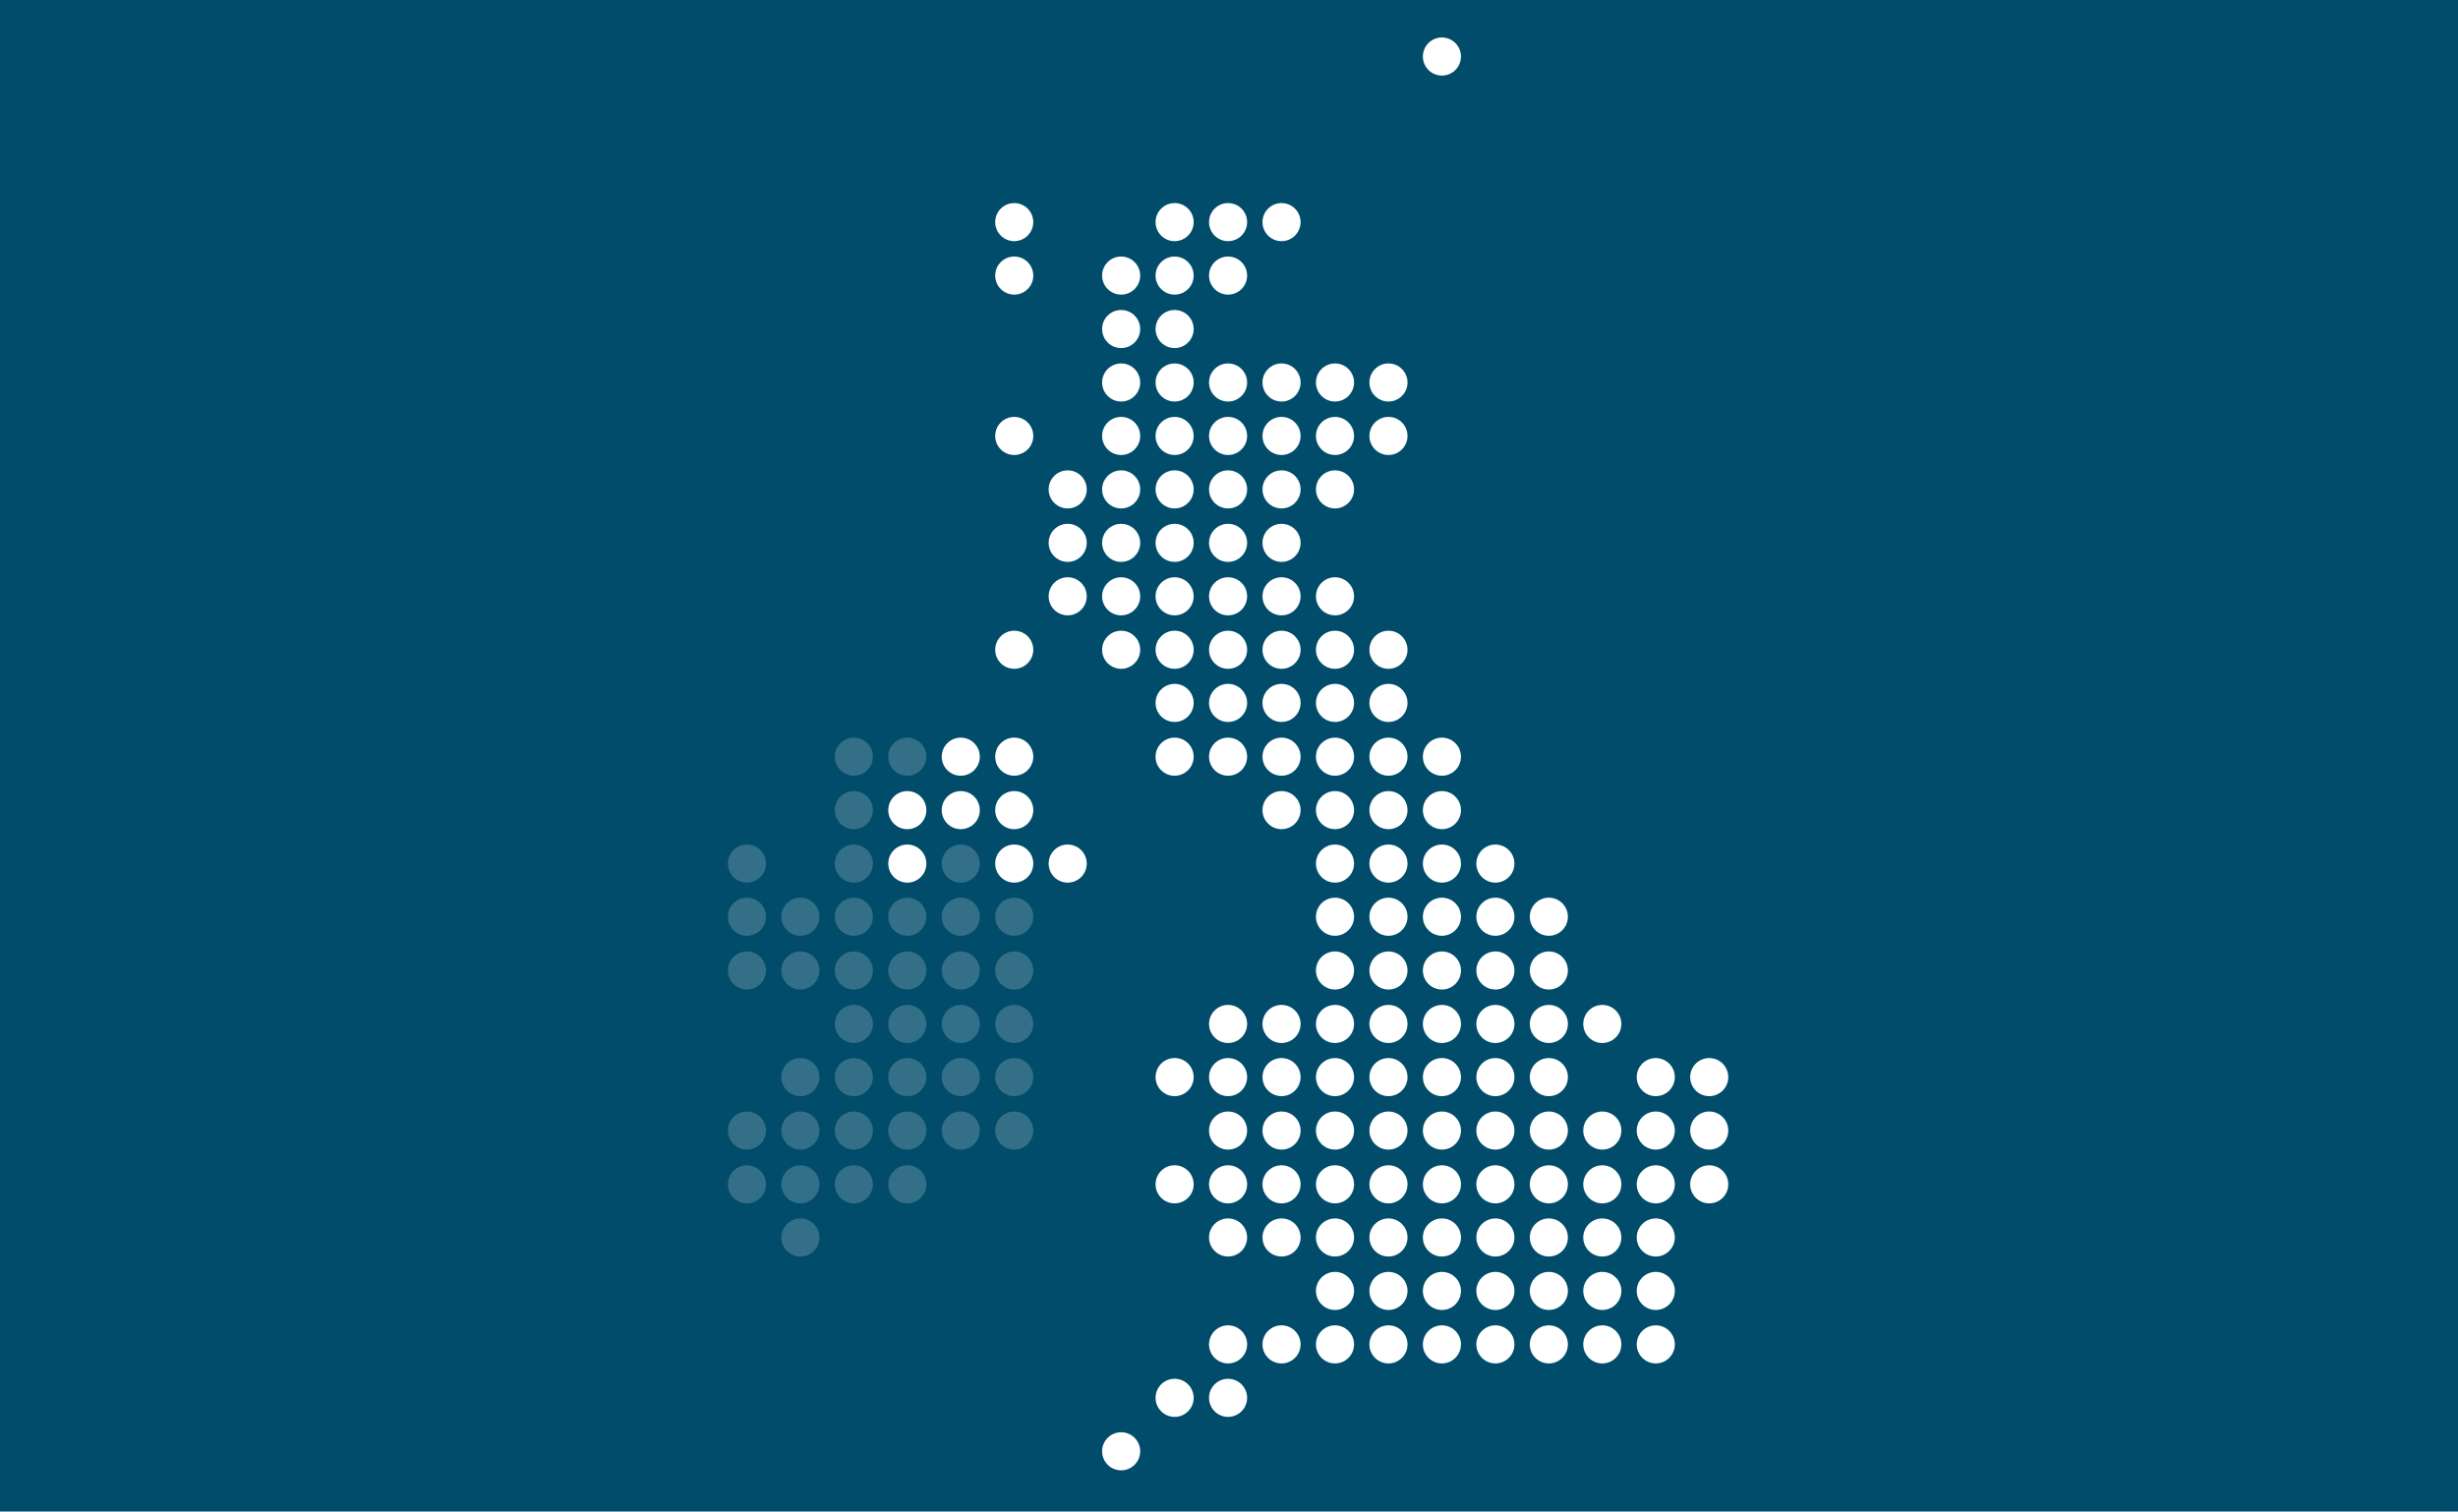 <?xml version="1.0" encoding="utf-8"?>
<!-- Generator: Adobe Illustrator 24.2.3, SVG Export Plug-In . SVG Version: 6.00 Build 0)  -->
<svg version="1.1" id="Layer_1" xmlns="http://www.w3.org/2000/svg" xmlns:xlink="http://www.w3.org/1999/xlink" x="0px" y="0px"
	 viewBox="0 0 800 492" style="enable-background:new 0 0 800 492;" xml:space="preserve">
<style type="text/css">
	.st0{fill:#004C6A;}
	.st1{opacity:0.2;}
	.st2{fill:#FFFFFF;}
</style>
<rect class="st0" width="800" height="492"/>
<g class="st1">
	<circle class="st2" cx="277.9" cy="246.3" r="6.2"/>
	<circle class="st2" cx="295.3" cy="246.3" r="6.2"/>
	<circle class="st2" cx="277.9" cy="263.7" r="6.2"/>
	<circle class="st2" cx="243.1" cy="281.1" r="6.2"/>
	<circle class="st2" cx="277.9" cy="281.1" r="6.2"/>
	<circle class="st2" cx="312.7" cy="281.1" r="6.2"/>
	<circle class="st2" cx="243.1" cy="298.4" r="6.2"/>
	<circle class="st2" cx="260.5" cy="298.4" r="6.2"/>
	<circle class="st2" cx="277.9" cy="298.4" r="6.2"/>
	<circle class="st2" cx="295.3" cy="298.4" r="6.2"/>
	<circle class="st2" cx="312.7" cy="298.4" r="6.2"/>
	<circle class="st2" cx="330.1" cy="298.4" r="6.2"/>
	<circle class="st2" cx="243.1" cy="315.9" r="6.2"/>
	<circle class="st2" cx="260.5" cy="315.9" r="6.2"/>
	<circle class="st2" cx="277.9" cy="315.9" r="6.2"/>
	<circle class="st2" cx="295.3" cy="315.9" r="6.2"/>
	<circle class="st2" cx="312.7" cy="315.9" r="6.2"/>
	<circle class="st2" cx="330.1" cy="315.9" r="6.2"/>
	<circle class="st2" cx="277.9" cy="333.3" r="6.2"/>
	<circle class="st2" cx="295.3" cy="333.3" r="6.2"/>
	<circle class="st2" cx="312.7" cy="333.3" r="6.2"/>
	<circle class="st2" cx="330.1" cy="333.3" r="6.2"/>
	<circle class="st2" cx="260.5" cy="350.6" r="6.2"/>
	<circle class="st2" cx="277.9" cy="350.6" r="6.2"/>
	<circle class="st2" cx="295.3" cy="350.6" r="6.2"/>
	<circle class="st2" cx="312.7" cy="350.6" r="6.2"/>
	<circle class="st2" cx="330.1" cy="350.6" r="6.2"/>
	<circle class="st2" cx="243.1" cy="368" r="6.2"/>
	<circle class="st2" cx="260.5" cy="368" r="6.2"/>
	<circle class="st2" cx="277.9" cy="368" r="6.2"/>
	<circle class="st2" cx="295.3" cy="368" r="6.2"/>
	<circle class="st2" cx="312.7" cy="368" r="6.2"/>
	<circle class="st2" cx="330.1" cy="368" r="6.2"/>
	<circle class="st2" cx="243.1" cy="385.5" r="6.2"/>
	<circle class="st2" cx="260.5" cy="385.5" r="6.2"/>
	<circle class="st2" cx="277.9" cy="385.5" r="6.2"/>
	<circle class="st2" cx="295.3" cy="385.5" r="6.2"/>
	<circle class="st2" cx="260.5" cy="402.8" r="6.2"/>
</g>
<g>
	<circle class="st2" cx="469.3" cy="18.4" r="6.2"/>
	<circle class="st2" cx="330.1" cy="72.3" r="6.2"/>
	<circle class="st2" cx="382.3" cy="72.3" r="6.2"/>
	<circle class="st2" cx="399.7" cy="72.3" r="6.2"/>
	<circle class="st2" cx="417.1" cy="72.3" r="6.2"/>
	<circle class="st2" cx="330.1" cy="89.7" r="6.2"/>
	<circle class="st2" cx="364.9" cy="89.7" r="6.2"/>
	<circle class="st2" cx="382.3" cy="89.7" r="6.2"/>
	<circle class="st2" cx="399.7" cy="89.7" r="6.2"/>
	<circle class="st2" cx="364.9" cy="107.1" r="6.2"/>
	<circle class="st2" cx="382.3" cy="107.1" r="6.2"/>
	<circle class="st2" cx="364.9" cy="124.5" r="6.2"/>
	<circle class="st2" cx="382.3" cy="124.5" r="6.2"/>
	<circle class="st2" cx="399.7" cy="124.5" r="6.2"/>
	<circle class="st2" cx="417.1" cy="124.5" r="6.2"/>
	<circle class="st2" cx="434.5" cy="124.5" r="6.2"/>
	<circle class="st2" cx="451.9" cy="124.5" r="6.2"/>
	<circle class="st2" cx="330.1" cy="141.9" r="6.2"/>
	<circle class="st2" cx="364.9" cy="141.9" r="6.2"/>
	<circle class="st2" cx="382.3" cy="141.9" r="6.2"/>
	<circle class="st2" cx="399.7" cy="141.9" r="6.2"/>
	<circle class="st2" cx="417.1" cy="141.9" r="6.2"/>
	<circle class="st2" cx="434.5" cy="141.9" r="6.2"/>
	<circle class="st2" cx="451.9" cy="141.9" r="6.2"/>
	<circle class="st2" cx="347.5" cy="159.3" r="6.2"/>
	<circle class="st2" cx="364.9" cy="159.3" r="6.2"/>
	<circle class="st2" cx="382.3" cy="159.3" r="6.2"/>
	<circle class="st2" cx="399.7" cy="159.3" r="6.2"/>
	<circle class="st2" cx="417.1" cy="159.3" r="6.2"/>
	<circle class="st2" cx="434.5" cy="159.3" r="6.2"/>
	<circle class="st2" cx="347.5" cy="176.7" r="6.2"/>
	<circle class="st2" cx="364.9" cy="176.7" r="6.2"/>
	<circle class="st2" cx="382.3" cy="176.7" r="6.2"/>
	<circle class="st2" cx="399.7" cy="176.7" r="6.2"/>
	<circle class="st2" cx="417.1" cy="176.7" r="6.2"/>
	<circle class="st2" cx="347.5" cy="194.1" r="6.2"/>
	<circle class="st2" cx="364.9" cy="194.1" r="6.2"/>
	<circle class="st2" cx="382.3" cy="194.1" r="6.2"/>
	<circle class="st2" cx="399.7" cy="194.1" r="6.2"/>
	<circle class="st2" cx="417.1" cy="194.1" r="6.2"/>
	<circle class="st2" cx="434.5" cy="194.1" r="6.2"/>
	<circle class="st2" cx="330.1" cy="211.5" r="6.2"/>
	<circle class="st2" cx="364.9" cy="211.5" r="6.2"/>
	<circle class="st2" cx="382.3" cy="211.5" r="6.2"/>
	<circle class="st2" cx="399.7" cy="211.5" r="6.2"/>
	<circle class="st2" cx="417.1" cy="211.5" r="6.2"/>
	<circle class="st2" cx="434.5" cy="211.5" r="6.2"/>
	<circle class="st2" cx="451.9" cy="211.5" r="6.2"/>
	<circle class="st2" cx="382.3" cy="228.8" r="6.2"/>
	<circle class="st2" cx="399.7" cy="228.8" r="6.2"/>
	<circle class="st2" cx="417.1" cy="228.8" r="6.2"/>
	<circle class="st2" cx="434.5" cy="228.8" r="6.2"/>
	<circle class="st2" cx="451.9" cy="228.8" r="6.2"/>
	<circle class="st2" cx="382.3" cy="246.3" r="6.2"/>
	<circle class="st2" cx="399.7" cy="246.3" r="6.2"/>
	<circle class="st2" cx="417.1" cy="246.3" r="6.2"/>
	<circle class="st2" cx="434.5" cy="246.3" r="6.2"/>
	<circle class="st2" cx="451.9" cy="246.3" r="6.2"/>
	<circle class="st2" cx="469.3" cy="246.3" r="6.2"/>
	<circle class="st2" cx="417.1" cy="263.7" r="6.2"/>
	<circle class="st2" cx="434.5" cy="263.7" r="6.2"/>
	<circle class="st2" cx="451.9" cy="263.7" r="6.2"/>
	<circle class="st2" cx="469.3" cy="263.7" r="6.2"/>
	<circle class="st2" cx="434.5" cy="281.1" r="6.2"/>
	<circle class="st2" cx="451.9" cy="281.1" r="6.2"/>
	<circle class="st2" cx="469.3" cy="281.1" r="6.2"/>
	<circle class="st2" cx="486.7" cy="281.1" r="6.2"/>
	<circle class="st2" cx="434.5" cy="298.4" r="6.2"/>
	<circle class="st2" cx="451.9" cy="298.4" r="6.2"/>
	<circle class="st2" cx="469.3" cy="298.4" r="6.2"/>
	<circle class="st2" cx="486.7" cy="298.4" r="6.2"/>
	<circle class="st2" cx="504.1" cy="298.4" r="6.2"/>
	<circle class="st2" cx="434.5" cy="315.9" r="6.2"/>
	<circle class="st2" cx="451.9" cy="315.9" r="6.2"/>
	<circle class="st2" cx="469.3" cy="315.9" r="6.2"/>
	<circle class="st2" cx="486.7" cy="315.9" r="6.2"/>
	<circle class="st2" cx="504.1" cy="315.9" r="6.2"/>
	<circle class="st2" cx="399.7" cy="333.3" r="6.2"/>
	<circle class="st2" cx="417.1" cy="333.3" r="6.2"/>
	<circle class="st2" cx="434.5" cy="333.3" r="6.2"/>
	<circle class="st2" cx="451.9" cy="333.3" r="6.2"/>
	<circle class="st2" cx="469.3" cy="333.3" r="6.2"/>
	<circle class="st2" cx="486.7" cy="333.3" r="6.2"/>
	<circle class="st2" cx="504.1" cy="333.3" r="6.2"/>
	<circle class="st2" cx="521.5" cy="333.3" r="6.2"/>
	<circle class="st2" cx="382.3" cy="350.6" r="6.2"/>
	<circle class="st2" cx="399.7" cy="350.6" r="6.2"/>
	<circle class="st2" cx="417.1" cy="350.6" r="6.2"/>
	<circle class="st2" cx="434.5" cy="350.6" r="6.2"/>
	<circle class="st2" cx="451.9" cy="350.6" r="6.2"/>
	<circle class="st2" cx="469.3" cy="350.6" r="6.2"/>
	<circle class="st2" cx="486.7" cy="350.6" r="6.2"/>
	<circle class="st2" cx="504.1" cy="350.6" r="6.2"/>
	<circle class="st2" cx="538.9" cy="350.6" r="6.2"/>
	<circle class="st2" cx="556.3" cy="350.6" r="6.2"/>
	<circle class="st2" cx="399.7" cy="368" r="6.2"/>
	<circle class="st2" cx="417.1" cy="368" r="6.2"/>
	<circle class="st2" cx="434.5" cy="368" r="6.2"/>
	<circle class="st2" cx="451.9" cy="368" r="6.2"/>
	<circle class="st2" cx="469.3" cy="368" r="6.2"/>
	<circle class="st2" cx="486.7" cy="368" r="6.2"/>
	<circle class="st2" cx="504.1" cy="368" r="6.2"/>
	<circle class="st2" cx="521.5" cy="368" r="6.2"/>
	<circle class="st2" cx="538.9" cy="368" r="6.2"/>
	<circle class="st2" cx="556.3" cy="368" r="6.2"/>
	<circle class="st2" cx="382.3" cy="385.5" r="6.2"/>
	<circle class="st2" cx="399.7" cy="385.5" r="6.2"/>
	<circle class="st2" cx="417.1" cy="385.5" r="6.2"/>
	<circle class="st2" cx="434.5" cy="385.5" r="6.2"/>
	<circle class="st2" cx="451.9" cy="385.5" r="6.2"/>
	<circle class="st2" cx="469.3" cy="385.5" r="6.2"/>
	<circle class="st2" cx="486.7" cy="385.5" r="6.2"/>
	<circle class="st2" cx="504.1" cy="385.5" r="6.2"/>
	<circle class="st2" cx="521.5" cy="385.5" r="6.2"/>
	<circle class="st2" cx="538.9" cy="385.5" r="6.2"/>
	<circle class="st2" cx="556.3" cy="385.5" r="6.2"/>
	<circle class="st2" cx="399.7" cy="402.8" r="6.2"/>
	<circle class="st2" cx="417.1" cy="402.8" r="6.2"/>
	<circle class="st2" cx="434.5" cy="402.8" r="6.2"/>
	<circle class="st2" cx="451.9" cy="402.8" r="6.2"/>
	<circle class="st2" cx="469.3" cy="402.8" r="6.2"/>
	<circle class="st2" cx="486.7" cy="402.8" r="6.2"/>
	<circle class="st2" cx="504.1" cy="402.8" r="6.2"/>
	<circle class="st2" cx="521.5" cy="402.8" r="6.2"/>
	<circle class="st2" cx="538.9" cy="402.8" r="6.2"/>
	<circle class="st2" cx="434.5" cy="420.2" r="6.2"/>
	<circle class="st2" cx="451.9" cy="420.2" r="6.2"/>
	<circle class="st2" cx="469.3" cy="420.2" r="6.2"/>
	<circle class="st2" cx="486.7" cy="420.2" r="6.2"/>
	<circle class="st2" cx="504.1" cy="420.2" r="6.2"/>
	<circle class="st2" cx="521.5" cy="420.2" r="6.2"/>
	<circle class="st2" cx="538.9" cy="420.2" r="6.2"/>
	<circle class="st2" cx="399.7" cy="437.6" r="6.2"/>
	<circle class="st2" cx="417.1" cy="437.6" r="6.2"/>
	<circle class="st2" cx="434.5" cy="437.6" r="6.2"/>
	<circle class="st2" cx="451.9" cy="437.6" r="6.2"/>
	<circle class="st2" cx="469.3" cy="437.6" r="6.2"/>
	<circle class="st2" cx="486.7" cy="437.6" r="6.2"/>
	<circle class="st2" cx="504.1" cy="437.6" r="6.2"/>
	<circle class="st2" cx="521.5" cy="437.6" r="6.2"/>
	<circle class="st2" cx="538.9" cy="437.6" r="6.2"/>
	<circle class="st2" cx="382.3" cy="455" r="6.2"/>
	<circle class="st2" cx="399.7" cy="455" r="6.2"/>
	<circle class="st2" cx="364.9" cy="472.4" r="6.2"/>
	<circle class="st2" cx="312.7" cy="246.3" r="6.2"/>
	<circle class="st2" cx="330.1" cy="246.3" r="6.2"/>
	<circle class="st2" cx="295.3" cy="263.7" r="6.2"/>
	<circle class="st2" cx="312.7" cy="263.7" r="6.2"/>
	<circle class="st2" cx="330.1" cy="263.7" r="6.2"/>
	<circle class="st2" cx="295.3" cy="281.1" r="6.2"/>
	<circle class="st2" cx="330.1" cy="281.1" r="6.2"/>
	<circle class="st2" cx="347.5" cy="281.1" r="6.2"/>
</g>
</svg>
